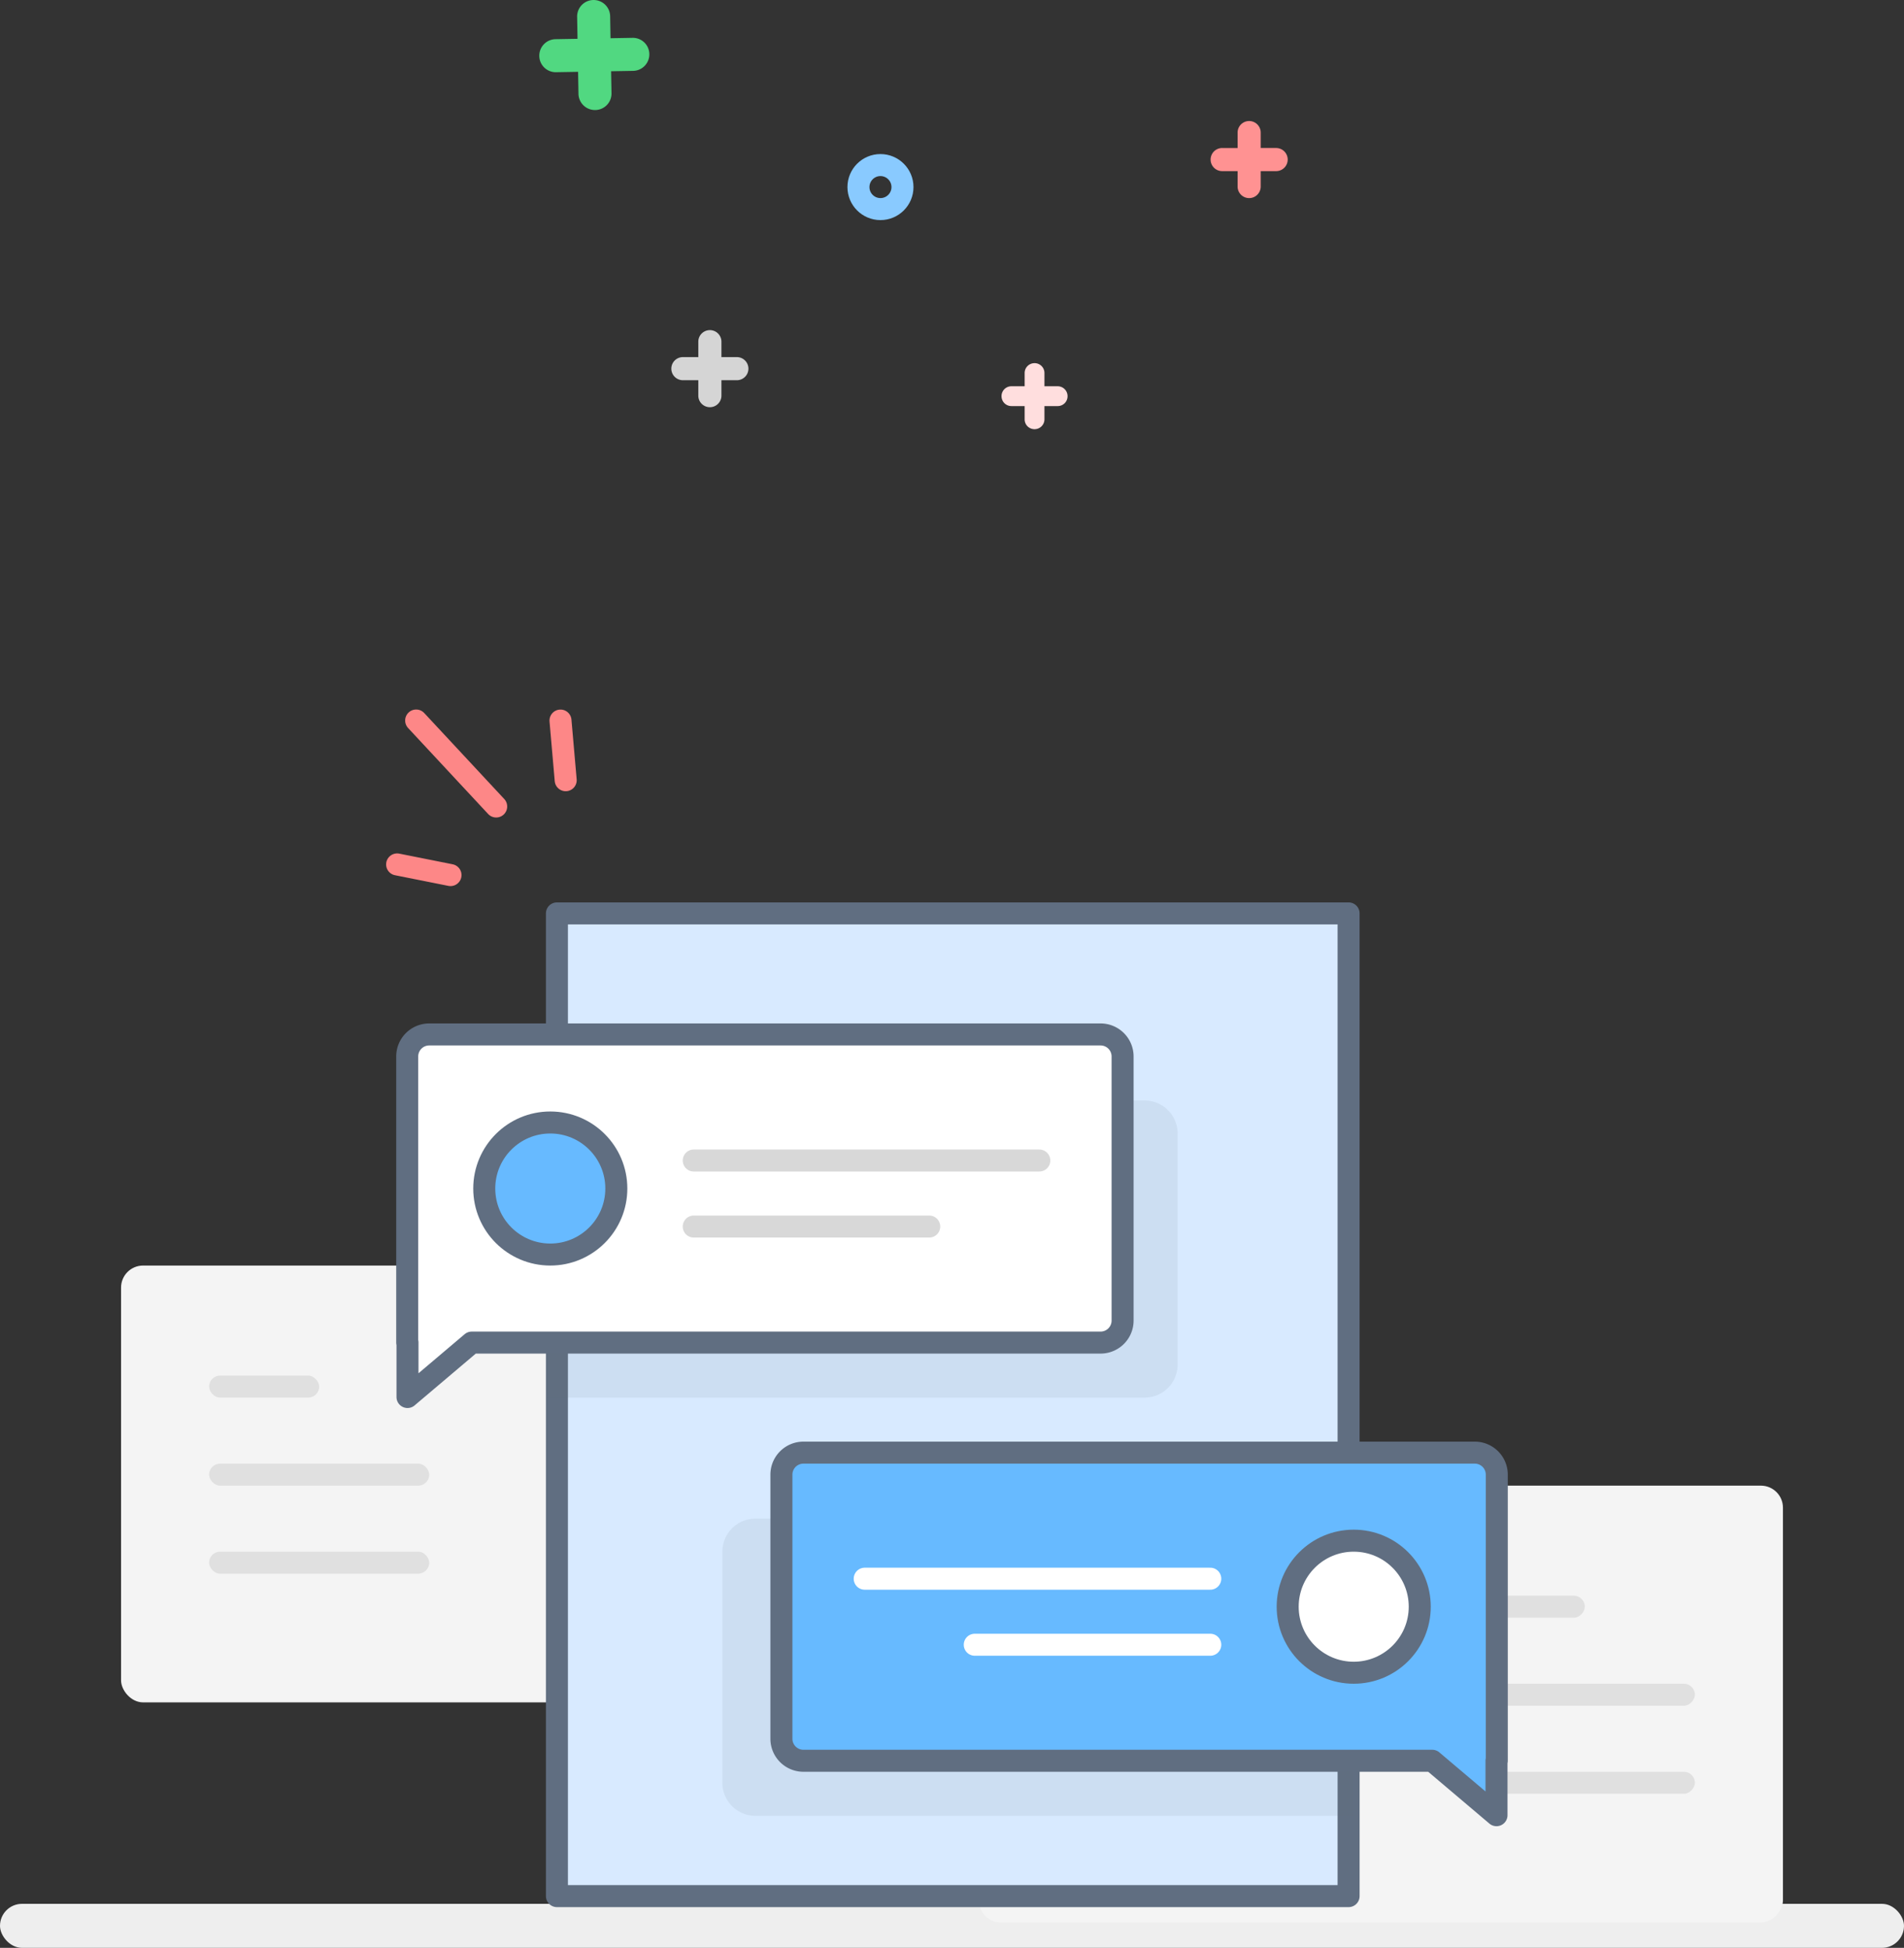 <svg xmlns="http://www.w3.org/2000/svg" width="173" height="177" viewBox="0 0 173 177">
    <rect x="0" y="0" width="173" height="177" fill="#333333" stroke="none"/>
    <g fill="none" fill-rule="evenodd">
        <g transform="translate(0 -1)">
            <g transform="translate(48)">
                <path fill="#D5D5D5" d="M17.55 33.45v-1.402a1.05 1.05 0 0 0-2.1 0v1.402h-1.402a1.05 1.05 0 0 0 0 2.1h1.402v1.402a1.05 1.05 0 0 0 2.1 0V35.55h1.402a1.05 1.05 0 0 0 0-2.1H17.55z"/>
                <path fill="#FFDEDE" d="M46.9 36.1v-1.202A.894.894 0 0 0 46 34c-.5 0-.9.402-.9.898V36.1h-1.202A.894.894 0 0 0 43 37c0 .5.402.9.898.9H45.1v1.202c0 .504.403.898.9.898.5 0 .9-.402.9-.898V37.9h1.202A.894.894 0 0 0 49 37c0-.5-.402-.9-.898-.9H46.9z"/>
                <path fill="#51D881" d="M7.526 7.474l2.003-.035a1.5 1.5 0 0 0 1.47-1.526 1.495 1.495 0 0 0-1.523-1.474l-2.002.035-.035-2.003a1.5 1.5 0 0 0-1.526-1.47 1.495 1.495 0 0 0-1.474 1.523l.035 2.002-2.003.035a1.5 1.5 0 0 0-1.47 1.526 1.495 1.495 0 0 0 1.523 1.474l2.002-.035.035 2.003a1.5 1.5 0 0 0 1.526 1.47 1.495 1.495 0 0 0 1.474-1.523l-.035-2.002z"/>
                <path fill="#FF9292" d="M66.55 14.45v-1.402a1.05 1.05 0 0 0-2.1 0v1.402h-1.402a1.05 1.05 0 0 0 0 2.1h1.402v1.402a1.05 1.05 0 0 0 2.1 0V16.55h1.402a1.05 1.05 0 0 0 0-2.1H66.55z"/>
                <circle cx="32" cy="18" r="2" stroke="#89CAFF" stroke-width="2"/>
            </g>
            <rect width="173" height="4" y="174" fill="#EEE" rx="2"/>
        </g>
        <g transform="translate(11 115)">
            <rect width="73.056" height="39.694" fill="#F4F4F4" rx="2"/>
            <g fill="#E0E0E0" transform="translate(8 10)">
                <rect width="20" height="2" y="16" rx="1"/>
                <rect width="20" height="2" y="8" rx="1"/>
                <rect width="10" height="2" rx="1"/>
            </g>
        </g>
        <g transform="matrix(-1 0 0 1 162 135)">
            <rect width="73.056" height="39.694" fill="#F4F4F4" rx="2"/>
            <g fill="#E0E0E0" transform="translate(8 10)">
                <rect width="20" height="2" y="16" rx="1"/>
                <rect width="20" height="2" y="8" rx="1"/>
                <rect width="10" height="2" x="10" rx="1"/>
            </g>
        </g>
        <path fill="#D8EAFF" d="M50.603 83h71.932v89.299H50.603z"/>
        <path stroke="#606E81" stroke-linecap="round" stroke-linejoin="round" stroke-width="2" d="M50.603 83h71.932v89.299H50.603z"/>
        <path fill="#606E81" fill-opacity=".1" d="M49.636 100H104a3 3 0 0 1 3 3v21a3 3 0 0 1-3 3H49.636v-27zM123 138H68.636a3 3 0 0 0-3 3v21a3 3 0 0 0 3 3H123v-27z"/>
        <g stroke="#FD8787" stroke-linecap="round" stroke-linejoin="round" stroke-width="2">
            <path d="M40.934 79.518l-4.851-.968M45.084 73.286l-7.272-7.814M51.4 70.897l-.473-5.42"/>
        </g>
        <g stroke-width="2" transform="translate(37 94)">
            <path fill="#FFF" stroke="#606E81" stroke-linecap="round" stroke-linejoin="round" d="M5.865 28L.026 32.945V28H0V2a2 2 0 0 1 2-2h61a2 2 0 0 1 2 2v24a2 2 0 0 1-2 2H5.865z"/>
            <circle cx="13" cy="14" r="6" fill="#67BAFF" stroke="#606E81"/>
            <path stroke="#D8D8D8" stroke-linecap="round" stroke-linejoin="round" d="M26.033 11.456h31.399M26.033 17.456h21.399"/>
        </g>
        <g stroke-width="2" transform="matrix(-1 0 0 1 136 132)">
            <path fill="#67BAFF" stroke="#606E81" stroke-linecap="round" stroke-linejoin="round" d="M5.865 28L.026 32.945V28H0V2a2 2 0 0 1 2-2h61a2 2 0 0 1 2 2v24a2 2 0 0 1-2 2H5.865z"/>
            <circle cx="13" cy="14" r="6" fill="#FFF" stroke="#606E81"/>
            <path stroke="#FFF" stroke-linecap="round" stroke-linejoin="round" d="M26.033 11.456h31.399M26.033 17.456h21.399"/>
        </g>
    </g>
</svg>
